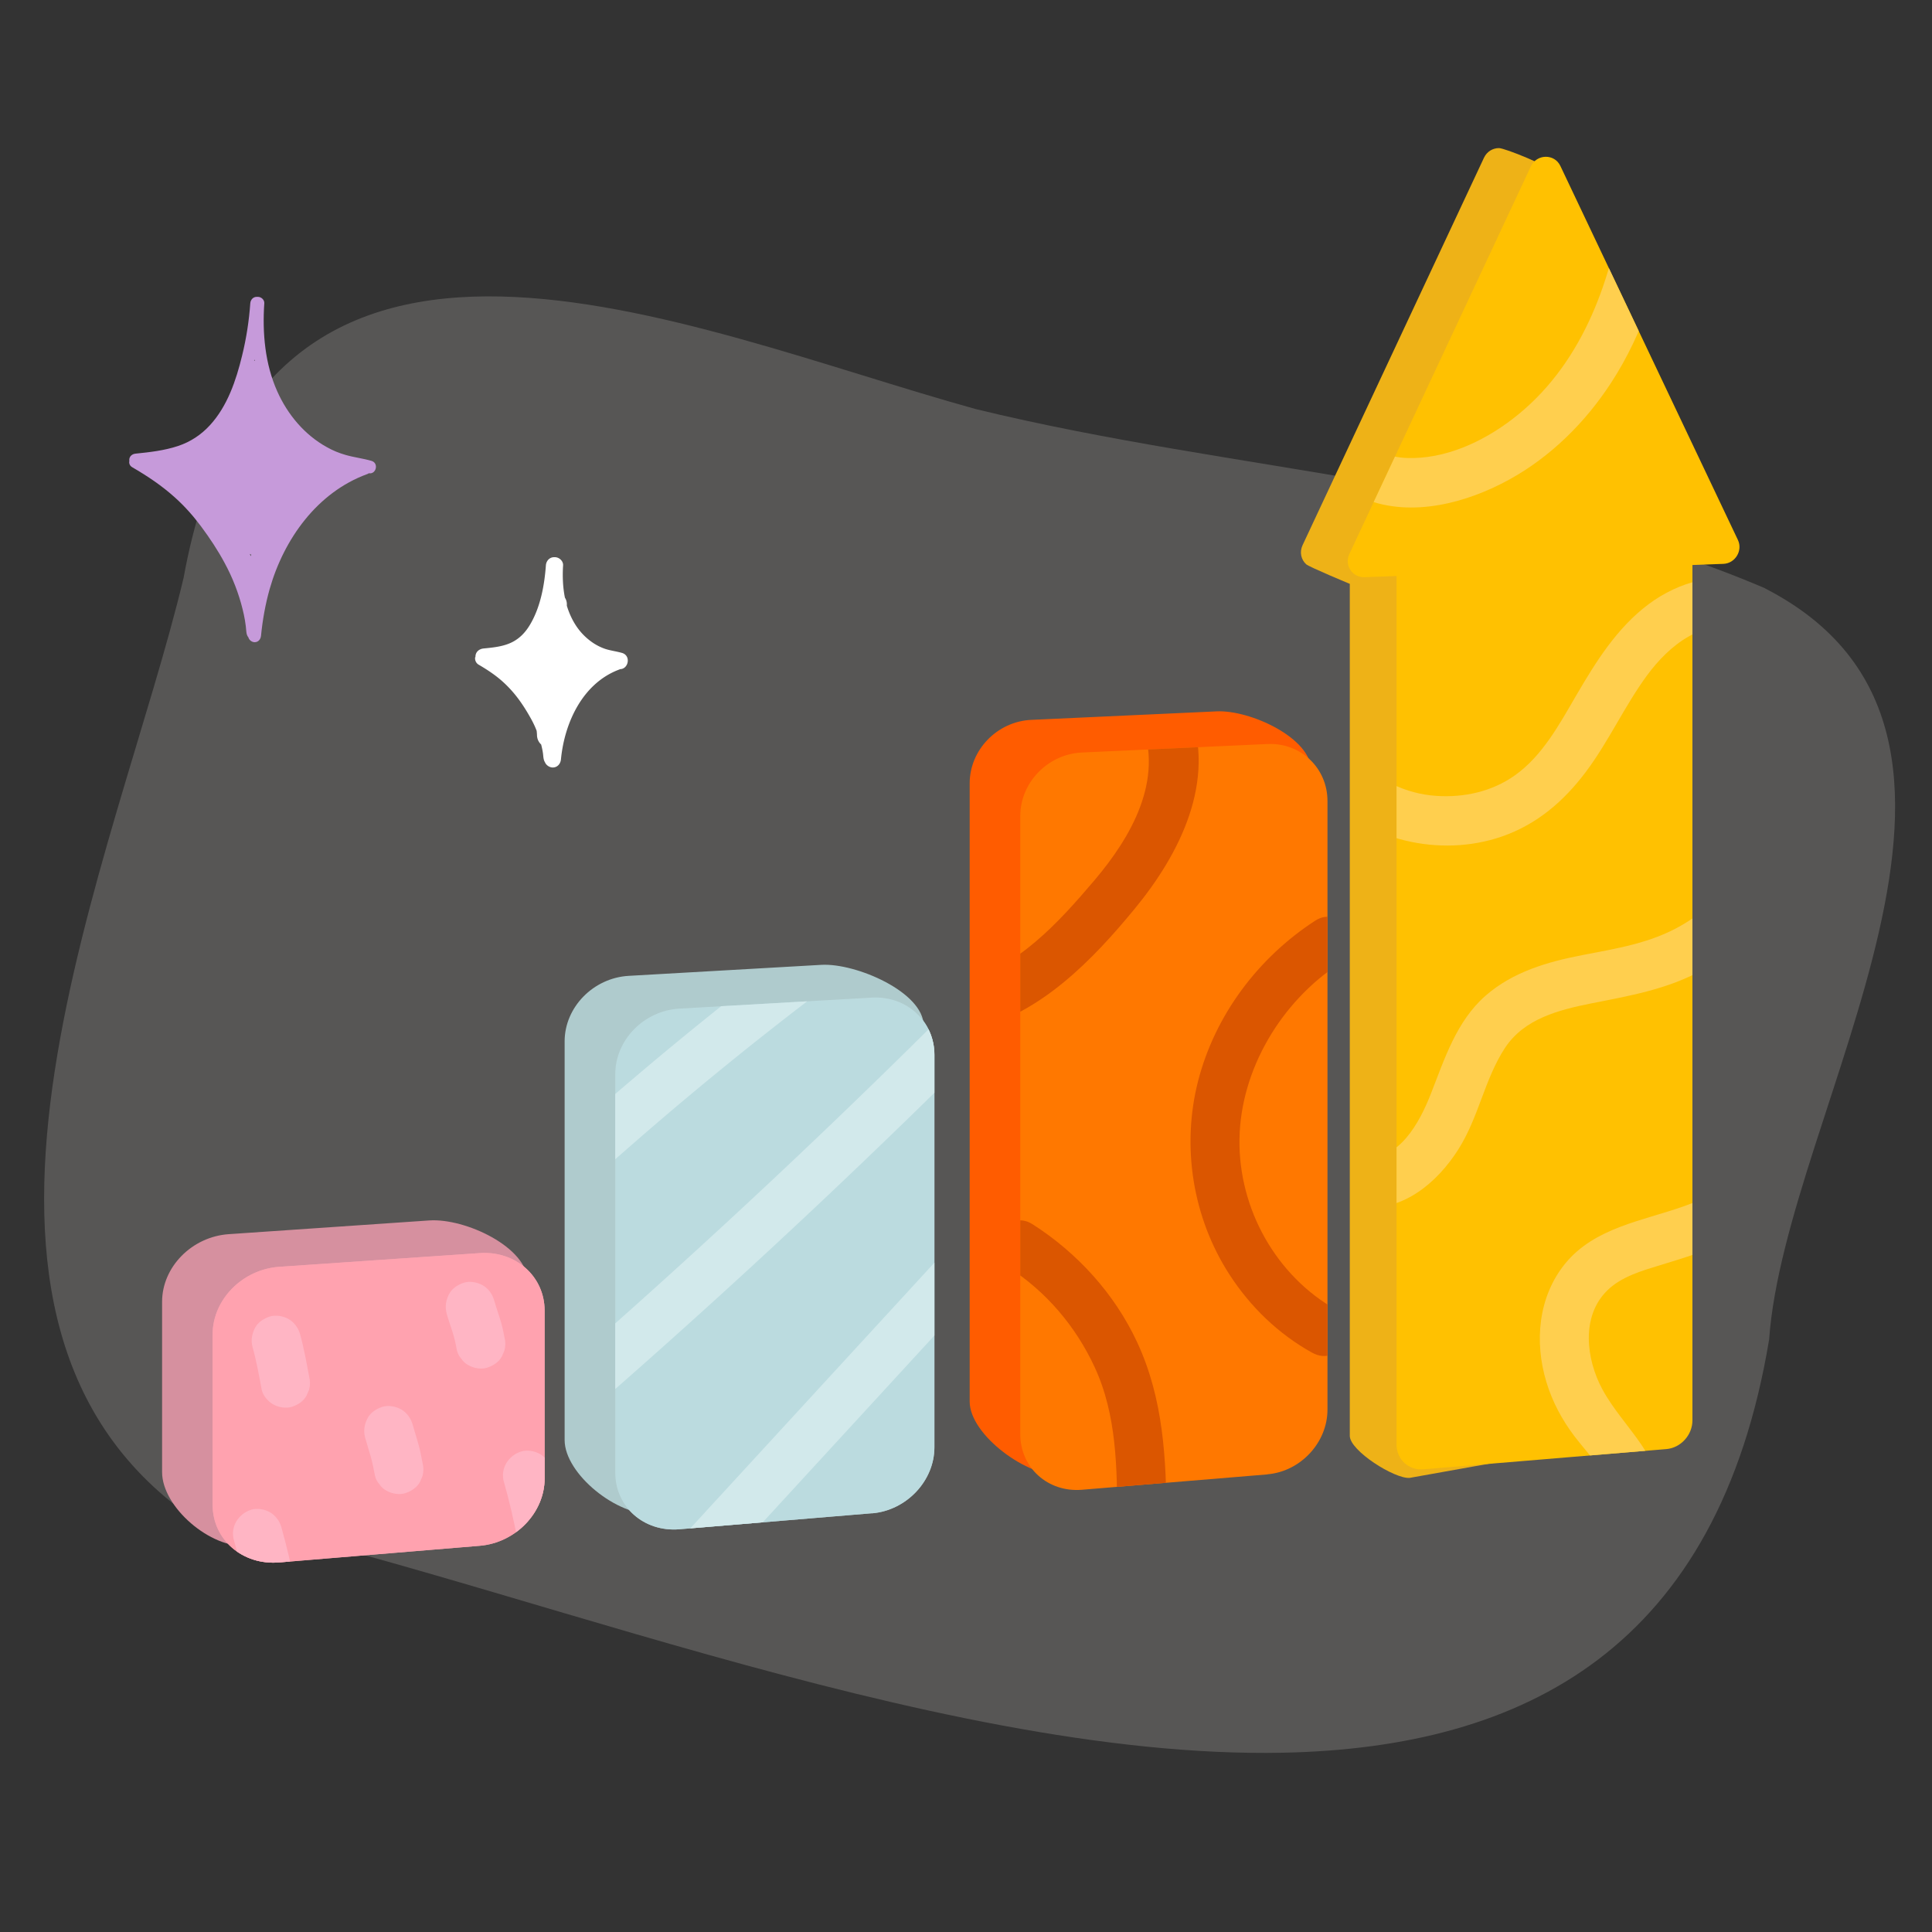 <svg xmlns="http://www.w3.org/2000/svg" viewBox="0 0 200 200"><rect x="0" y="0" width="200" height="200" fill="#333333" stroke="none"/><defs><clipPath id="clippath"><path class="cls-1" d="m179.91 55.9-18.38-38.72c-.61-1.29-2.45-1.26-3.06.05l-18.78 40.11c-.55 1.16.29 2.45 1.56 2.41l3.32-.12v89.91c0 1.54 1.25 2.69 2.79 2.56l25.13-2.09c1.5-.12 2.71-1.46 2.71-2.97V58.49l3.21-.12c1.22-.05 2.02-1.37 1.5-2.47z"/></clipPath><clipPath id="clippath-1"><path class="cls-1" d="m131.2 152.63-19.2 1.59c-3.52.29-6.38-2.28-6.38-5.75v-64c0-3.47 2.86-6.41 6.38-6.57l19.2-.88c3.44-.16 6.22 2.48 6.22 5.9v63c0 3.41-2.78 6.41-6.22 6.7z"/></clipPath><clipPath id="clippath-2"><path class="cls-1" d="m90.27 156.65-19.95 1.66c-3.66.3-6.63-2.32-6.63-5.85v-41.27c0-3.53 2.97-6.57 6.63-6.78l19.95-1.14c3.58-.2 6.46 2.45 6.46 5.93v40.62c0 3.48-2.89 6.54-6.46 6.84z"/></clipPath><clipPath id="clippath-3"><path class="cls-1" d="m49.66 160.02-20.75 1.72c-3.8.32-6.9-2.35-6.9-5.96v-17.64c0-3.61 3.09-6.74 6.9-7l20.75-1.42c3.72-.26 6.72 2.41 6.72 5.96v17.36c0 3.55-3 6.67-6.72 6.98z"/></clipPath><style>.cls-1{fill:none}.cls-6{fill:#ffb5c4}.cls-12{fill:#d2e9eb}.cls-14{fill:#ffcf4e}.cls-16{fill:#db5600}.cls-20{fill:#ff7800}</style></defs><path d="M182.7 60.89c-25.93-11.06-54.58-11.94-81.68-18.54-30.15-8.34-73.69-28.56-82.01 17.45-6.78 28.47-28.82 75.49.04 96.71 29.48 5.41 77.16 25.68 113.79 24.93 25.11-.52 45.02-10.92 50.3-42.78 1.68-23.77 28.76-62.76-.44-77.76z" style="fill:#575655" id="BG_Strong"/><g id="Illustrations"><path d="m44.42 156.63-18.82 3.39c-3.8.32-8.82-4.01-8.82-7.62v-17.64c0-3.61 3.09-6.74 6.9-7l20.75-1.42c3.72-.26 10.2 2.78 10.2 6.33l-3.48 16.99c0 3.55-3 6.67-6.72 6.98z" style="fill:#d6909f"/><path d="m85.03 153.26-17.4 3.44c-3.66.3-9.18-4.1-9.18-7.63V107.8c0-3.53 2.97-6.57 6.63-6.78l19.95-1.14c3.58-.2 10.59 2.83 10.59 6.31l-4.13 40.24c0 3.48-2.89 6.54-6.46 6.84z" style="fill:#afcbcd"/><path d="m125.96 149.24-16 3.46c-3.52.29-9.58-4.14-9.58-7.61v-64c0-3.47 2.86-6.41 6.38-6.57l19.2-.88c3.44-.16 9.79 2.74 9.79 6.15l-3.56 62.75c0 3.41-2.78 6.41-6.22 6.7z" style="fill:#ff5c00"/><path d="m175.06 55-14.24-37.13c-.3-.64-5.04-2.54-5.65-2.54-.62 0-1.24.34-1.55 1l-18.78 40.11c-.34.73-.14 1.5.37 1.97.3.28 4.52 2.03 4.52 2.03v88.2c0 1.54 4.66 4.48 6.2 4.35l21.72-3.88c1.5-.12 2.71-1.46 2.71-2.97V57.59l3.21-.12c1.22-.05 2.02-1.37 1.5-2.47z" style="fill:#eeb217"/><path d="m49.66 160.02-20.75 1.72c-3.8.32-6.9-2.35-6.9-5.96v-17.64c0-3.61 3.09-6.74 6.9-7l20.75-1.42c3.72-.26 6.72 2.41 6.72 5.96v17.36c0 3.55-3 6.67-6.72 6.98z" style="fill:#efa3ad"/><path d="m90.27 156.65-19.95 1.66c-3.66.3-6.63-2.32-6.63-5.85v-41.27c0-3.53 2.97-6.57 6.63-6.78l19.95-1.14c3.58-.2 6.46 2.45 6.46 5.93v40.62c0 3.48-2.89 6.54-6.46 6.84z" style="fill:#b1c7c9"/><path class="cls-20" d="m131.2 152.63-19.2 1.59c-3.52.29-6.38-2.28-6.38-5.75v-64c0-3.47 2.86-6.41 6.38-6.57l19.2-.88c3.44-.16 6.22 2.48 6.22 5.9v63c0 3.41-2.78 6.41-6.22 6.7z"/><path d="M49.22 68.02v-.04c0-.5.39-.81.85-.85 1-.1 2.07-.2 2.98-.67.81-.42 1.39-1.06 1.85-1.85 1.05-1.79 1.46-4.02 1.61-6.08.03-.46.37-.85.85-.85h.08c.44 0 .88.39.85.85-.07 1.11-.03 2.25.19 3.34.12.19.2.42.2.67v.17c.22.72.53 1.42.95 2.06a6.34 6.34 0 0 0 1.87 1.85c.4.25.78.43 1.2.57.55.17 1.13.24 1.69.4.96.28.67 1.67-.2 1.68-.02 0-.04.02-.06.03-3.8 1.4-5.69 5.49-6.06 9.3-.04.46-.36.85-.85.85-.33 0-.68-.23-.81-.55-.15-.24-.16-.53-.19-.81-.03-.29-.11-.67-.2-1.02-.25-.23-.41-.55-.43-.93 0-.11-.01-.22-.02-.33 0-.02-.01-.12-.02-.17-.18-.47-.4-.92-.65-1.36-.8-1.42-1.64-2.61-2.83-3.69-.75-.68-1.58-1.23-2.48-1.76a.756.756 0 0 1-.4-.8z" style="fill:#fff"/><path d="M13.4 47.67c-.07.25 0 .53.29.7 1.59.92 3.08 1.92 4.43 3.14.52.47 1.01.96 1.47 1.48.23.26.46.52.67.79.22.28.34.43.56.72.89 1.2 1.73 2.46 2.43 3.77.82 1.51 1.45 3.12 1.86 4.78.2.79.33 1.55.39 2.34.02.23.08.44.22.6.07.28.37.49.64.49.38 0 .62-.3.66-.66.16-1.64.45-3.27.9-4.86 1.47-5.15 4.91-9.99 10.09-11.88.06-.02.12-.05.17-.09.76.14 1.06-1.05.28-1.28-.89-.26-1.81-.36-2.7-.62-.69-.2-1.3-.45-1.92-.8-2.31-1.27-4.07-3.38-5.14-5.78-1.27-2.84-1.55-6.04-1.34-9.12.02-.36-.32-.66-.66-.66h-.13c-.37 0-.63.3-.66.66-.13 1.83-.41 3.65-.85 5.43-.62 2.56-1.52 5.23-3.33 7.2-.91.99-2.01 1.72-3.3 2.15-1.42.47-2.91.64-4.39.79-.35.03-.66.27-.66.66v.04zm12.91-10.31s.03-.1.04-.15c0 .04.01.09.02.13-.02 0-.04.01-.06.02zm-.62 18.49zm.26 1.72c-.03-.08-.06-.15-.09-.23.05.03.1.06.15.08l-.06.15z" style="fill:#c69ada"/><path d="m179.91 55.9-18.38-38.72c-.61-1.29-2.45-1.26-3.06.05l-18.78 40.11c-.55 1.16.29 2.45 1.56 2.41l3.32-.12v89.91c0 1.54 1.25 2.69 2.79 2.56l25.13-2.09c1.5-.12 2.71-1.46 2.71-2.97V58.49l3.21-.12c1.22-.05 2.02-1.37 1.5-2.47z" style="fill:#ffc101"/><g style="clip-path:url(#clippath)"><path class="cls-14" d="M184.47 118.66c-.11-.22.2-.39-.14.1-.25.37-.49.69-.82 1.01-.84.83-1.93 1.45-2.93 2.07-2 1.23-4.11 2.27-6.32 3.05-4.25 1.5-9.19 2.2-12.22 5.9-2.81 3.44-3.22 8.11-1.96 12.27.62 2.06 1.63 3.94 2.93 5.65 1.21 1.59 2.8 3.16 3.54 5.05.92 2.35-.5 4.53-1.82 6.4-1.79 2.55-3.69 5.02-5.54 7.52-.82 1.11-.18 2.85.91 3.49 1.3.76 2.67.2 3.49-.91 1.72-2.33 3.47-4.66 5.17-7.01 1.54-2.12 2.88-4.43 3.15-7.08.54-5.24-3.81-8.23-6.04-12.36-1.68-3.12-2.22-7.55.52-10.23 1.46-1.43 3.6-2.04 5.5-2.62 2.45-.74 4.85-1.5 7.18-2.56 4.38-1.98 12.77-6.29 9.79-12.31-1.46-2.94-5.85-.36-4.4 2.57zM181.16 88.64c-1.72 3-4.16 5.47-7.16 7.19-3.15 1.81-6.67 2.36-10.19 3.04-3.62.7-7.19 1.73-10.02 4.2-3.01 2.63-4.25 6.54-5.66 10.14-1.17 2.99-3.31 7.03-7.08 6.67-1.37-.13-2.55 1.27-2.55 2.55 0 1.49 1.17 2.42 2.55 2.55 4.24.41 7.76-2.6 9.9-5.97s2.71-7.25 4.83-10.51c2.01-3.07 5.62-3.96 9-4.64 3.84-.76 7.6-1.41 11.11-3.26 4.03-2.13 7.4-5.46 9.67-9.4 1.64-2.85-2.77-5.42-4.4-2.57zM136.78 81.95c4.54 5.06 12.29 6.86 18.68 4.65 3.64-1.26 6.42-3.65 8.71-6.7 2.37-3.16 3.99-6.79 6.32-9.97s5.86-5.97 9.85-4.8c3.16.92 4.5-3.99 1.36-4.92-3.81-1.12-7.9 0-11.03 2.33-3.29 2.46-5.46 5.96-7.5 9.45-1.72 2.95-3.48 6.23-6.33 8.26-2.37 1.69-5.26 2.33-8.14 2.14-3.19-.21-6.18-1.66-8.31-4.04s-5.79 1.17-3.61 3.61zM167.99 21.1c-1.25 8.4-4.44 16.92-11.38 22.25-3.09 2.38-7.03 4.21-10.99 4.06-3.84-.14-6.2-2.96-7.34-6.4-1.31-3.98-1.85-8.84.65-12.46.78-1.13.21-2.83-.91-3.49-1.27-.74-2.7-.22-3.49.91-2.92 4.23-2.81 9.77-1.67 14.58 1.13 4.76 3.76 9.27 8.48 11.13 4.85 1.9 10.49.38 14.87-2.02 4.3-2.36 7.9-5.93 10.56-10.02 3.36-5.14 5.23-11.15 6.12-17.19.2-1.36-.34-2.74-1.78-3.14-1.2-.33-2.93.41-3.14 1.78z"/></g><path class="cls-20" d="M111.67 83.81c-.72 3.84-1.27 7.71-1.67 11.6-.14 1.33 1.27 2.61 2.55 2.55 1.5-.07 2.4-1.12 2.55-2.55.09-.91.19-1.83.31-2.74.05-.42.1-.84.16-1.26-.09.61 0-.03.02-.16.03-.25.07-.49.1-.74.26-1.79.56-3.56.89-5.34.24-1.31-.36-2.81-1.78-3.14-1.25-.29-2.87.38-3.14 1.78zM119.04 96.38c.33 1.68.61 3.37.85 5.06.03.2.06.4.08.6.03.19.02.13-.02-.18.02.13.03.27.05.4l.15 1.2c.1.87.19 1.73.27 2.6.12 1.32 1.09 2.61 2.55 2.55 1.28-.06 2.68-1.13 2.55-2.55-.33-3.7-.85-7.39-1.56-11.04-.25-1.31-1.9-2.18-3.14-1.78-1.4.45-2.05 1.73-1.78 3.14z"/><g style="clip-path:url(#clippath-1)"><path class="cls-16" d="M118.17 74.8c2.32 5.99-1.09 11.87-4.9 16.36-3.7 4.35-7.96 9.05-13.7 10.49-3.18.8-1.83 5.72 1.36 4.92 6.88-1.73 12.16-7.18 16.53-12.49 4.66-5.66 8.51-13.23 5.64-20.64-.5-1.28-1.71-2.17-3.14-1.78-1.23.34-2.28 1.84-1.78 3.14zM104.33 131.15c3.94 2.51 7.02 6.13 8.98 10.36 2.31 4.97 2.33 10.52 2.35 15.89 0 3.28 5.11 3.29 5.1 0-.02-6.36-.32-12.61-3.05-18.47-2.33-5-6.18-9.23-10.81-12.19-2.77-1.77-5.33 2.64-2.57 4.4zM136.13 95.32c-5.89 3.83-10.36 9.77-12.11 16.61-1.73 6.78-.55 14.14 3.26 20.02 2.16 3.34 5.07 6.15 8.55 8.08 2.87 1.6 5.44-2.8 2.57-4.4-6.3-3.51-10.2-10.51-10.09-17.71s4.32-14.25 10.39-18.2c2.74-1.78.19-6.2-2.57-4.4z"/></g><path d="m90.27 156.65-19.95 1.66c-3.66.3-6.63-2.32-6.63-5.85v-41.27c0-3.53 2.97-6.57 6.63-6.78l19.95-1.14c3.58-.2 6.46 2.45 6.46 5.93v40.62c0 3.48-2.89 6.54-6.46 6.84z" style="fill:#bbdbdf"/><g style="clip-path:url(#clippath-2)"><path class="cls-12" d="M100.6 126.5c-14.01 15.25-28.03 30.5-42.04 45.75-2.22 2.41 1.38 6.03 3.61 3.61 14.01-15.25 28.03-30.5 42.04-45.75 2.22-2.41-1.38-6.03-3.61-3.61zM100.92 101.76a817.596 817.596 0 0 1-37.04 35.07 807.51 807.51 0 0 1-10.85 9.47c-1.05.9-.92 2.68 0 3.61 1.04 1.04 2.56.9 3.61 0A811.745 811.745 0 0 0 94.3 115.5c3.44-3.35 6.85-6.73 10.23-10.14 2.31-2.33-1.29-5.94-3.61-3.61zM89.71 92.77a372.66 372.66 0 0 0-34.97 28.45c-2.42 2.23 1.19 5.82 3.61 3.61a362.63 362.63 0 0 1 33.94-27.65c1.12-.8 1.66-2.22.91-3.49-.65-1.1-2.36-1.72-3.49-.91z"/></g><path d="m49.66 160.02-20.75 1.72c-3.8.32-6.9-2.35-6.9-5.96v-17.64c0-3.61 3.09-6.74 6.9-7l20.75-1.42c3.72-.26 6.72 2.41 6.72 5.96v17.36c0 3.55-3 6.67-6.72 6.98z" style="fill:#ffa2af"/><g style="clip-path:url(#clippath-3)"><path class="cls-6" d="M52.16 153.39c.56 1.99 1.04 4.01 1.42 6.05.11.6.66 1.23 1.17 1.52.55.32 1.35.46 1.96.26s1.21-.58 1.52-1.17c.34-.63.39-1.26.26-1.96-.38-2.04-.86-4.05-1.42-6.05-.18-.62-.61-1.2-1.17-1.52s-1.35-.46-1.96-.26c-1.31.42-2.17 1.76-1.78 3.14zM46.22 135.92c.18.65.4 1.28.61 1.92s.35 1.29.47 1.95c.08.33.23.62.46.87.18.28.42.5.72.66.55.32 1.35.46 1.96.26s1.21-.58 1.52-1.17l.26-.61c.12-.45.12-.9 0-1.36-.12-.66-.26-1.31-.47-1.95-.21-.64-.42-1.27-.61-1.92s-.61-1.2-1.17-1.52-1.35-.46-1.96-.26-1.21.58-1.52 1.17-.45 1.29-.26 1.96zM37.78 148.77c.19.67.4 1.32.59 1.99s.32 1.34.45 2.02c.08.33.23.62.46.87.18.28.42.5.72.66.55.32 1.35.46 1.96.26s1.21-.58 1.52-1.17l.26-.61c.12-.45.12-.9 0-1.36-.13-.68-.26-1.36-.45-2.02-.19-.67-.4-1.32-.59-1.99-.18-.62-.61-1.2-1.17-1.52s-1.35-.46-1.96-.26-1.21.58-1.52 1.17-.45 1.29-.26 1.96zM26.14 139.43c.41 1.46.67 2.93.95 4.42.11.6.66 1.23 1.17 1.52.55.32 1.35.46 1.96.26.62-.2 1.21-.58 1.52-1.17l.26-.61c.12-.45.12-.9 0-1.36-.28-1.49-.54-2.96-.95-4.42-.18-.62-.61-1.2-1.17-1.52s-1.35-.46-1.96-.26-1.21.58-1.52 1.17-.45 1.29-.26 1.96zM24.21 159.42c.56 1.99 1.04 4.01 1.42 6.05.11.6.66 1.23 1.17 1.52.55.32 1.35.46 1.96.26s1.21-.58 1.52-1.17c.34-.63.39-1.26.26-1.96-.38-2.04-.86-4.05-1.42-6.05-.18-.62-.61-1.2-1.17-1.52s-1.35-.46-1.96-.26c-1.31.42-2.17 1.76-1.78 3.14z"/></g></g></svg>